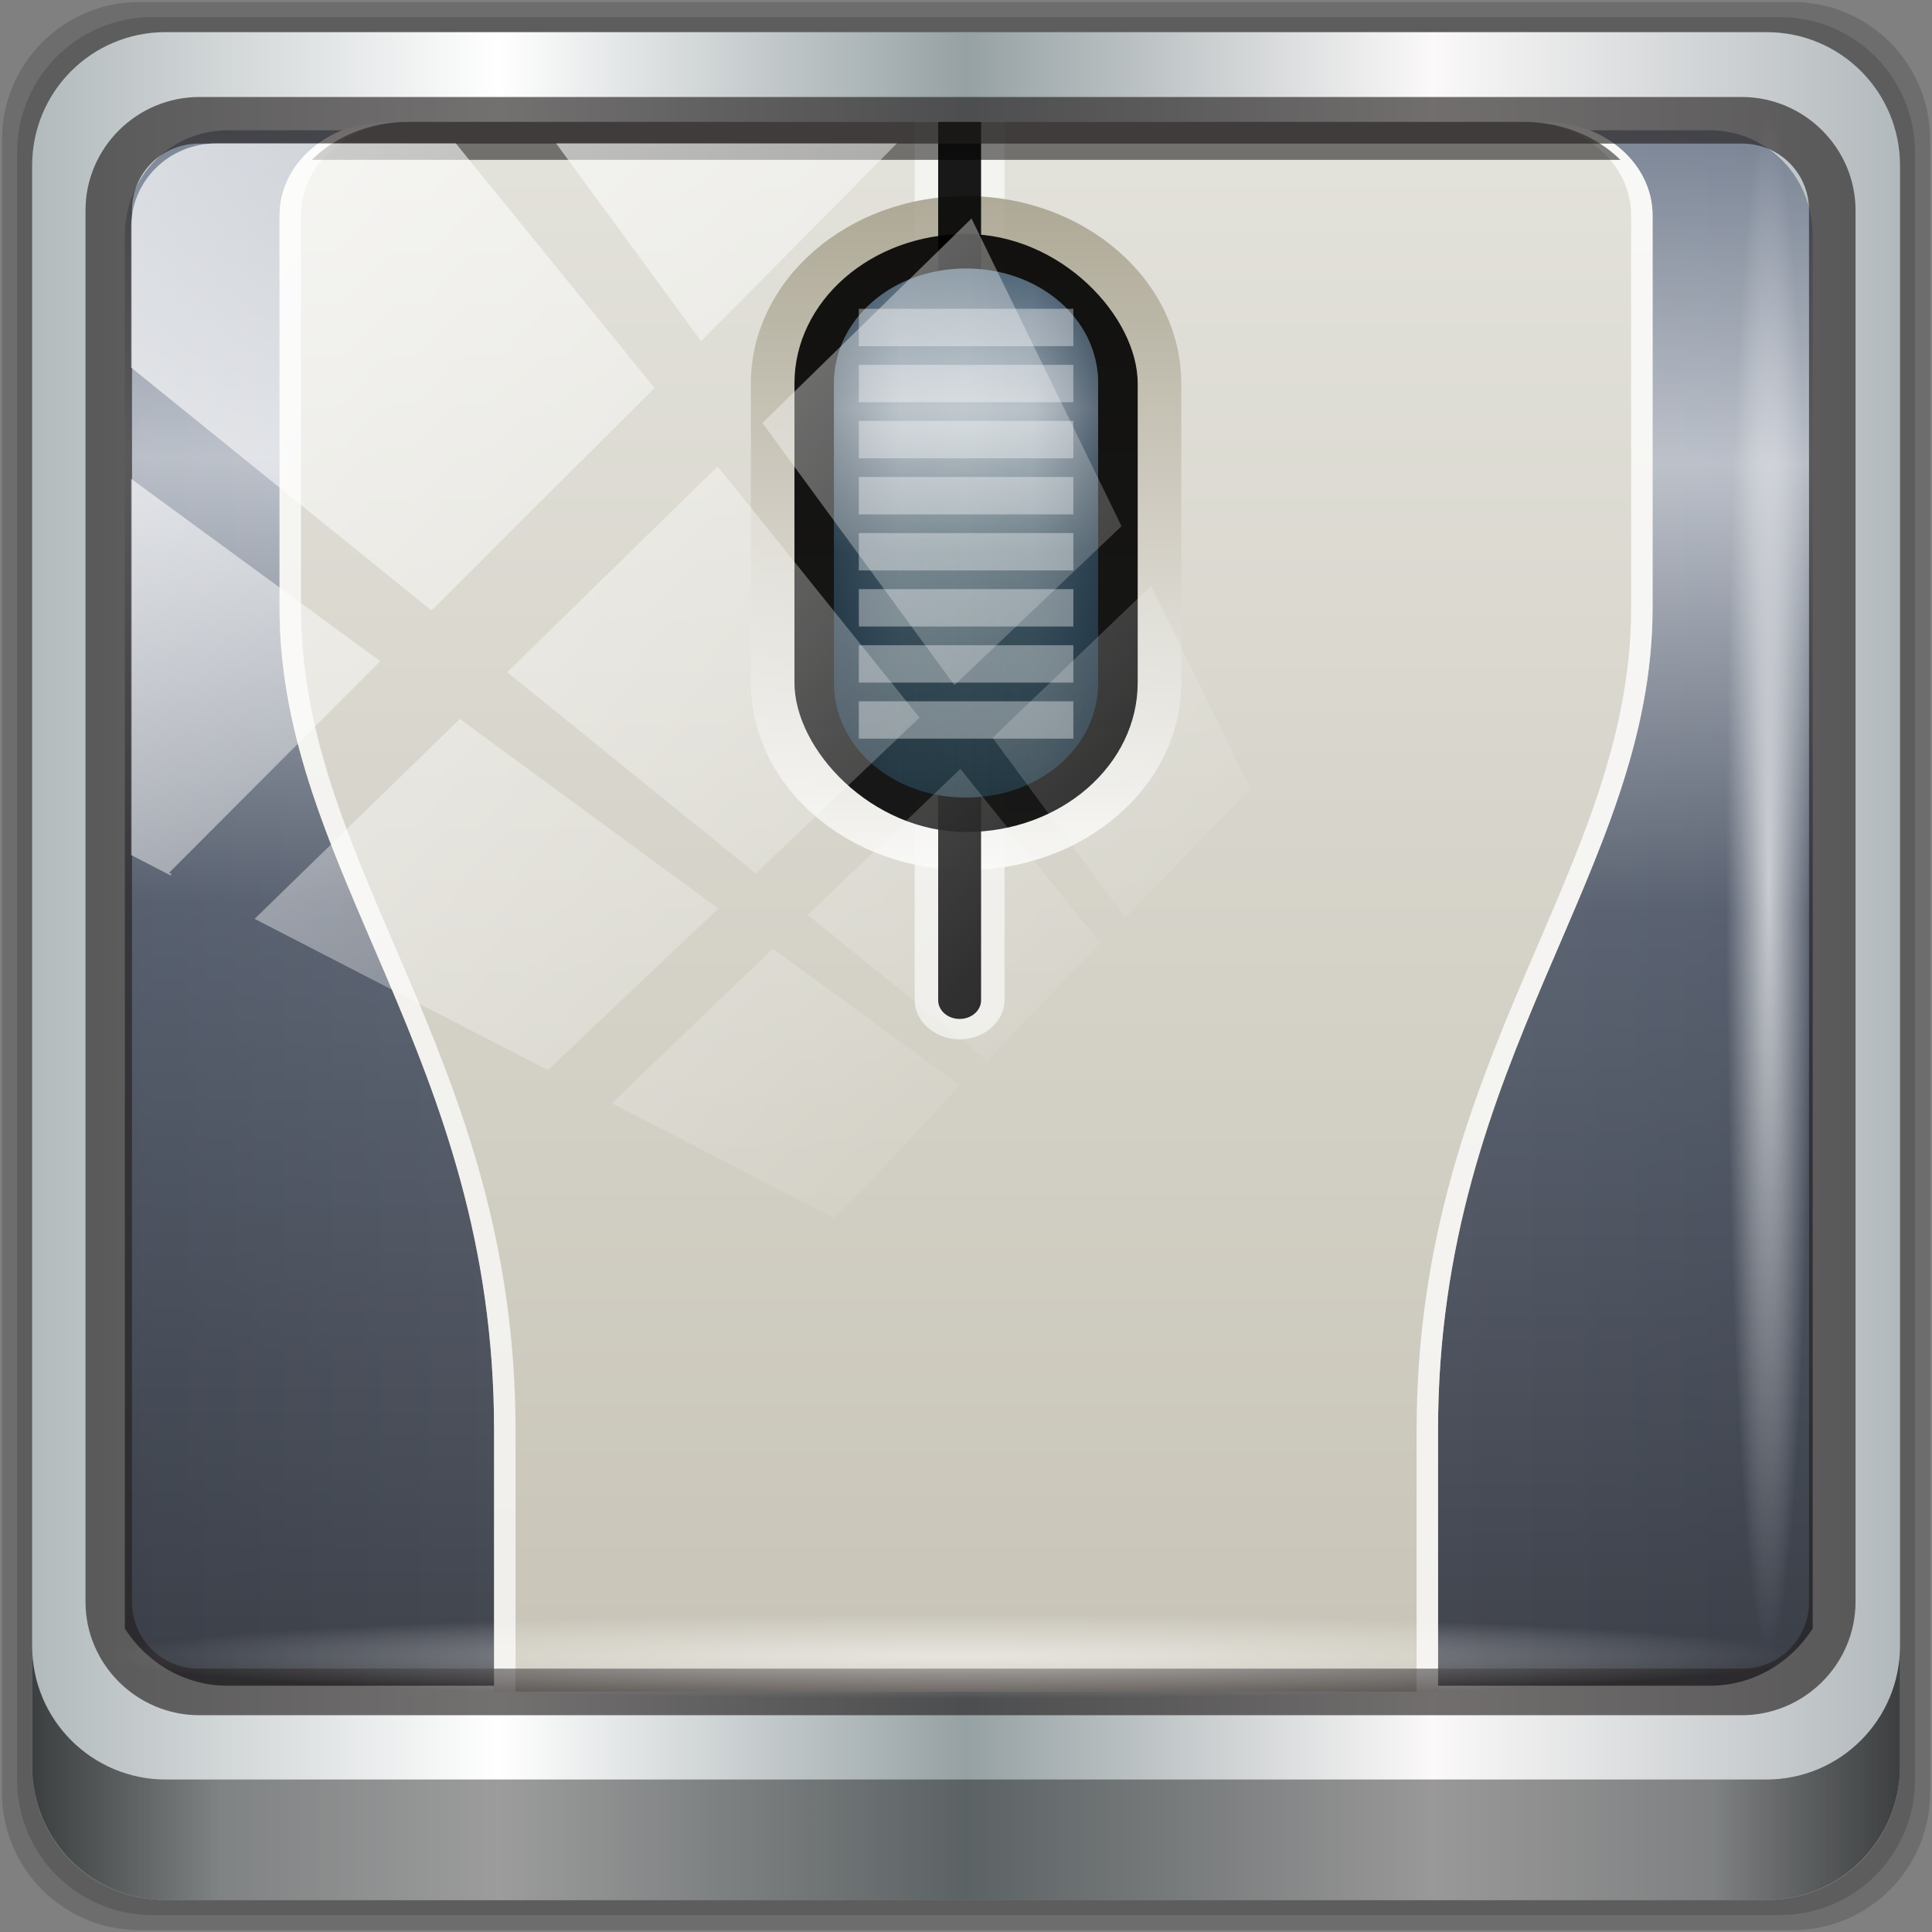 <?xml version="1.0" encoding="UTF-8" standalone="no"?>
<!-- Created with Inkscape (http://www.inkscape.org/) -->

<svg
   xmlns:dc="http://purl.org/dc/elements/1.1/"
   xmlns:cc="http://creativecommons.org/ns#"
   xmlns:rdf="http://www.w3.org/1999/02/22-rdf-syntax-ns#"
   xmlns:svg="http://www.w3.org/2000/svg"
   xmlns="http://www.w3.org/2000/svg"
   xmlns:xlink="http://www.w3.org/1999/xlink"
   xmlns:sodipodi="http://sodipodi.sourceforge.net/DTD/sodipodi-0.dtd"
   xmlns:inkscape="http://www.inkscape.org/namespaces/inkscape"
   width="96"
   height="96"
   viewBox="0 0 96 96"
   version="1.1"
   id="svg1072"
   inkscape:version="0.92.2 5c3e80d, 2017-08-06"
   sodipodi:docname="cs-mouse.svg">
  <rect x="0" y="0" width="96" height="96" fill="#808080" stroke="none"/>
  <defs
     id="defs1066">
    <linearGradient
       y2="47"
       x2="90"
       y1="47"
       x1="6"
       gradientTransform="matrix(1.107,0,0,1.107,-4.994,-3.621)"
       gradientUnits="userSpaceOnUse"
       id="linearGradient4071"
       xlink:href="#linearGradient6139-0"
       inkscape:collect="always" />
    <linearGradient
       id="linearGradient6139-0">
      <stop
         style="stop-color:#b2babc;stop-opacity:1"
         offset="0"
         id="stop6141-2" />
      <stop
         id="stop6151-0"
         offset="0.25"
         style="stop-color:#ffffff;stop-opacity:1;" />
      <stop
         id="stop6147-1"
         offset="0.5"
         style="stop-color:#96a1a4;stop-opacity:1" />
      <stop
         style="stop-color:#fbf9f9;stop-opacity:1;"
         offset="0.75"
         id="stop6149-4" />
      <stop
         style="stop-color:#b2b9bc;stop-opacity:1"
         offset="1"
         id="stop6143-4" />
    </linearGradient>
    <linearGradient
       inkscape:collect="always"
       xlink:href="#linearGradient897"
       id="linearGradient1090"
       x1="57"
       y1="4.084"
       x2="56.669"
       y2="81.603"
       gradientUnits="userSpaceOnUse" />
    <linearGradient
       gradientTransform="matrix(1.047,0,0,1.047,-4.382,-2.308)"
       x1="48"
       y1="14"
       x2="48"
       gradientUnits="userSpaceOnUse"
       y2="42"
       id="linearGradient897">
      <stop
         style="stop-color:#59667b;stop-opacity:1"
         id="stop889"
         offset="0"
         stop-color="#949494" />
      <stop
         style="stop-color:#b9bec8;stop-opacity:1"
         id="stop891"
         offset="0.263"
         stop-color="#aeaeae" />
      <stop
         style="stop-color:#485162;stop-opacity:1"
         id="stop893"
         offset="0.537"
         stop-color="#828282" />
      <stop
         style="stop-color:#272b35;stop-opacity:1"
         id="stop895"
         offset="1"
         stop-color="#4d4d4d" />
    </linearGradient>
    <linearGradient
       inkscape:collect="always"
       xlink:href="#ae"
       id="linearGradient1082"
       gradientUnits="userSpaceOnUse"
       gradientTransform="matrix(1.068,0,0,1.047,-80.888,115.475)"
       x1="48"
       y1="90"
       x2="48"
       y2="5.988" />
    <linearGradient
       id="ae"
       y2="5.988"
       gradientUnits="userSpaceOnUse"
       x2="48"
       y1="90"
       x1="48"
       gradientTransform="matrix(1.047,0,0,1.047,-4.382,-2.308)">
      <stop
         stop-color="#c8c4b7"
         offset="0"
         id="stop28" />
      <stop
         stop-color="#e3e2db"
         offset="1"
         id="stop30" />
    </linearGradient>
    <linearGradient
       inkscape:collect="always"
       xlink:href="#z"
       id="linearGradient4426"
       gradientUnits="userSpaceOnUse"
       gradientTransform="matrix(1.068,0,0,1.047,-80.888,115.475)"
       x1="48"
       y1="8"
       x2="48"
       y2="48" />
    <linearGradient
       id="z"
       y2="48"
       gradientUnits="userSpaceOnUse"
       x2="48"
       y1="8"
       x1="48"
       gradientTransform="matrix(1.047,0,0,1.047,-4.382,-2.308)">
      <stop
         stop-color="#a49e89"
         offset="0"
         id="stop67" />
      <stop
         stop-color="#fff"
         offset="1"
         id="stop69" />
    </linearGradient>
    <linearGradient
       inkscape:collect="always"
       xlink:href="#linearGradient894"
       id="linearGradient4428"
       gradientUnits="userSpaceOnUse"
       gradientTransform="matrix(1.068,0,0,1.047,-80.888,115.475)"
       x1="48"
       y1="14"
       x2="48"
       y2="42" />
    <linearGradient
       id="linearGradient894"
       y2="42"
       gradientUnits="userSpaceOnUse"
       x2="48"
       y1="14"
       x1="48"
       gradientTransform="matrix(1.047,0,0,1.047,-4.382,-2.308)">
      <stop
         stop-color="#949494"
         offset="0"
         id="stop886"
         style="stop-color:#566c7e;stop-opacity:1" />
      <stop
         stop-color="#aeaeae"
         offset="0.263"
         id="stop888"
         style="stop-color:#a8b4bd;stop-opacity:1" />
      <stop
         stop-color="#828282"
         offset="0.537"
         id="stop890"
         style="stop-color:#435b67;stop-opacity:1" />
      <stop
         stop-color="#4d4d4d"
         offset="1"
         id="stop892"
         style="stop-color:#243943;stop-opacity:1" />
    </linearGradient>
    <linearGradient
       inkscape:collect="always"
       xlink:href="#ab"
       id="linearGradient4430"
       gradientUnits="userSpaceOnUse"
       gradientTransform="matrix(1.068,0,0,1.047,-80.888,115.475)"
       spreadMethod="reflect"
       x1="41.844"
       y1="28"
       x2="48"
       y2="28" />
    <linearGradient
       id="ab"
       y2="28"
       spreadMethod="reflect"
       gradientUnits="userSpaceOnUse"
       x2="48"
       y1="28"
       x1="41.844"
       gradientTransform="matrix(1.047,0,0,1.047,-4.382,-2.308)">
      <stop
         offset="0"
         id="stop51"
         style="stop-color:#122335;stop-opacity:1;" />
      <stop
         stop-opacity=".163"
         offset="0.5"
         id="stop53"
         style="stop-color:#1c2d42;stop-opacity:0.163;" />
      <stop
         stop-opacity="0"
         offset="1"
         id="stop55"
         style="stop-color:#18232f;stop-opacity:0;" />
    </linearGradient>
    <linearGradient
       inkscape:collect="always"
       xlink:href="#b"
       id="linearGradient4468"
       gradientUnits="userSpaceOnUse"
       gradientTransform="matrix(1.068,0,0,1.047,-80.888,115.475)"
       x1="40"
       y1="8"
       x2="40"
       y2="64" />
    <linearGradient
       id="b"
       stop-color="#fff">
      <stop
         offset="0"
         id="stop12" />
      <stop
         stop-opacity="0"
         offset="1"
         id="stop14"
         style="stop-color:#ffffff;stop-opacity:0.172;" />
    </linearGradient>
    <linearGradient
       gradientUnits="userSpaceOnUse"
       y2="88.172"
       x2="94.5"
       y1="88.172"
       x1="1.5"
       id="linearGradient4129"
       xlink:href="#linearGradient3832-0-6-1-1"
       inkscape:collect="always"
       gradientTransform="translate(0.149,0.415)" />
    <linearGradient
       id="linearGradient3832-0-6-1-1">
      <stop
         id="stop3834-6-3-7-1"
         offset="0"
         style="stop-color:#000000;stop-opacity:1;" />
      <stop
         style="stop-color:#000000;stop-opacity:0.588;"
         offset="0.1"
         id="stop3872-2-4" />
      <stop
         id="stop3844-6-2-7-6"
         offset="0.9"
         style="stop-color:#000000;stop-opacity:0.588;" />
      <stop
         id="stop3836-5-0-2-9"
         offset="1"
         style="stop-color:#000000;stop-opacity:1;" />
    </linearGradient>
    <radialGradient
       r="43.199"
       fy="44.893"
       fx="13.948"
       cy="44.893"
       cx="13.948"
       gradientTransform="matrix(0.975,0,0,0.049,34.048,80.582)"
       gradientUnits="userSpaceOnUse"
       id="radialGradient7462"
       xlink:href="#linearGradient3737"
       inkscape:collect="always" />
    <linearGradient
       id="linearGradient3737">
      <stop
         id="stop3739"
         style="stop-color:#ffffff;stop-opacity:1"
         offset="0" />
      <stop
         id="stop3741"
         style="stop-color:#ffffff;stop-opacity:0"
         offset="1" />
    </linearGradient>
    <radialGradient
       r="43.199"
       fy="44.893"
       fx="13.948"
       cy="44.893"
       cx="13.948"
       gradientTransform="matrix(0.888,0,0,0.049,31.96,-90.317)"
       gradientUnits="userSpaceOnUse"
       id="radialGradient7464"
       xlink:href="#linearGradient3737"
       inkscape:collect="always" />
    <linearGradient
       y2="14.514"
       x2="50.528"
       y1="-28.642"
       x1="2.771"
       gradientUnits="userSpaceOnUse"
       id="linearGradient4767"
       xlink:href="#linearGradient3737"
       inkscape:collect="always" />
    <clipPath
       clipPathUnits="userSpaceOnUse"
       id="clipPath4156-4-1">
      <path
         style="opacity:0.6;fill:#ffffff;fill-opacity:1;stroke:none"
         d="m 27.046,-55.695 -14.214,13.321 h 0.061 l 15.653,21.771 10.231,-10.546 C 38.562,-32.302 27.468,-54.819 27.046,-55.695 Z M 9.647,-39.383 -5.241,-25.321 15.988,-7.806 26.372,-18.383 Z m 31.491,12.951 -9.741,9.714 8.945,12.458 7.781,-7.555 z m -49.84,4.379 -13.754,12.982 26.283,13.846 0.061,-0.062 -0.123,-0.062 L 13.599,-5.401 -8.702,-22.053 Z m 38.015,7.401 -9.803,9.775 11.579,9.559 7.628,-7.401 -8.669,-11.009 z m 20.187,5.674 -7.383,7.216 6.188,8.542 5.82,-6.137 z m -32.195,6.322 -9.557,9.498 13.662,7.185 7.934,-7.678 z m 23.312,2.374 -7.107,6.938 8.363,6.907 5.361,-5.674 -0.061,-0.092 -0.092,0.123 -6.464,-8.203 z m -8.73,8.542 -7.505,7.339 10.354,5.458 c 1.397,-1.321 5.675,-6.123 5.851,-6.322 z"
         id="path4158-0-8"
         inkscape:connector-curvature="0" />
    </clipPath>
  </defs>
  <sodipodi:namedview
     id="base"
     pagecolor="#ffffff"
     bordercolor="#666666"
     borderopacity="1.0"
     inkscape:pageopacity="0.0"
     inkscape:pageshadow="2"
     inkscape:zoom="2.6431041"
     inkscape:cx="-28.702724"
     inkscape:cy="48"
     inkscape:document-units="px"
     inkscape:current-layer="g920"
     showgrid="false"
     inkscape:showpageshadow="false"
     units="px"
     inkscape:lockguides="true"
     inkscape:window-width="1280"
     inkscape:window-height="972"
     inkscape:window-x="0"
     inkscape:window-y="23"
     inkscape:window-maximized="1">
    <sodipodi:guide
       position="0,0"
       orientation="0,96"
       id="guide1621"
       inkscape:locked="true" />
    <sodipodi:guide
       position="96,0"
       orientation="-96,0"
       id="guide1623"
       inkscape:locked="true" />
    <sodipodi:guide
       position="96,96"
       orientation="0,-96"
       id="guide1625"
       inkscape:locked="true" />
    <sodipodi:guide
       position="0,96"
       orientation="96,0"
       id="guide1627"
       inkscape:locked="true" />
  </sodipodi:namedview>
  <g
     inkscape:label="Livello 1"
     inkscape:groupmode="layer"
     id="layer1"
     transform="translate(0,-1026.52)">
    <g
       transform="matrix(0.998,0,0,0.998,-0.049,1026.206)"
       style="display:inline"
       id="g920">
      <path
         inkscape:connector-curvature="0"
         id="path3288"
         d="M 89.292,0.415 H 7.006 c -3.799,0 -6.857,3.058 -6.857,6.857 V 89.558 c 0,3.799 3.058,6.857 6.857,6.857 H 89.292 c 3.799,0 6.857,-3.058 6.857,-6.857 V 7.272 c 0,-3.799 -3.058,-6.857 -6.857,-6.857 z"
         style="display:inline;opacity:0.15;fill:#000000;fill-opacity:1;fill-rule:nonzero;stroke:none" />
      <path
         style="display:inline;opacity:0.15;fill:#000000;fill-opacity:1;fill-rule:nonzero;stroke:none"
         d="M 88.649,1.165 H 7.649 c -3.739,0 -6.75,3.01 -6.75,6.75 V 88.915 c 0,3.74 3.011,6.75 6.75,6.75 H 88.649 c 3.74,0 6.75,-3.01 6.75,-6.75 V 7.915 c 0,-3.739 -3.01,-6.75 -6.75,-6.75 z"
         id="path4085"
         inkscape:connector-curvature="0" />
      <path
         inkscape:connector-curvature="0"
         id="rect4251-1"
         d="M 88.006,1.915 H 8.292 c -3.68,0 -6.643,2.963 -6.643,6.643 V 88.272 c 0,3.68 2.963,6.643 6.643,6.643 H 88.006 c 3.68,0 6.643,-2.963 6.643,-6.643 V 8.558 c 0,-3.68 -2.963,-6.643 -6.643,-6.643 z"
         style="display:inline;fill:url(#linearGradient4071);fill-opacity:1;fill-rule:nonzero;stroke:none" />
      <path
         sodipodi:nodetypes="sscccsccscccsss"
         inkscape:connector-curvature="0"
         id="path3400-6"
         d="m 11.39,6.802 c -2.856,0 -5.124,2.315 -5.124,5.23 v 21.674 7.323 40.373 c 1.097,1.704 2.969,2.844 5.124,2.844 h 4.099 65.589 4.099 c 2.155,0 4.027,-1.14 5.124,-2.844 V 41.029 33.706 12.033 c 0,-2.916 -2.268,-5.23 -5.124,-5.23 z"
         style="display:inline;opacity:0.874;fill:url(#linearGradient1090);fill-opacity:1;fill-rule:nonzero;stroke:none;stroke-width:1.035" />
      <g
         style="display:inline"
         id="g980"
         transform="matrix(1,0,0,0.889,77.766,-101.856)">
        <path
           sodipodi:nodetypes="ssssccsssss"
           d="m -58.457,121.755 c -2.95,0 -5.341,2.343 -5.341,5.233 v 21.979 c 0,14.765 10.681,25.119 10.681,46.052 v 14.653 h 46.998 v -14.653 c 0,-20.933 10.681,-31.287 10.681,-46.052 v -21.979 c 0,-2.89 -2.392,-5.233 -5.341,-5.233 z"
           id="path88"
           style="fill:url(#linearGradient1082);stroke-width:1.01"
           inkscape:connector-curvature="0" />
        <path
           d="m -32.174,121.755 v 49.159 c 8.4e-5,0.012 0,0.039 0,0.033 0,1.19 1.022,2.191 2.236,2.191 1.214,0 2.236,-1.002 2.236,-2.191 0,0.006 -8.4e-5,-0.021 0,-0.033 8.4e-5,-0.012 9.22e-4,-0.004 0,-0.033 v -49.127 h -4.473 z"
           id="path90"
           inkscape:connector-curvature="0"
           style="opacity:0.6;fill:#ffffff;stroke-width:1.01" />
        <path
           d="m -29.617,125.909 c -5.907,0 -10.715,4.711 -10.715,10.499 v 16.746 c 0,5.788 4.808,10.499 10.715,10.499 5.907,0 10.715,-4.711 10.715,-10.499 v -16.746 c 0,-5.788 -4.808,-10.499 -10.715,-10.499 z"
           id="path92"
           style="opacity:0.9;fill:url(#linearGradient4426);stroke-width:1.01"
           inkscape:connector-curvature="0" />
        <path
           d="m -31.006,121.755 v 49.159 c -3.65e-4,0.011 0,0.021 0,0.033 0,0.578 0.478,1.047 1.068,1.047 0.59,0 1.068,-0.469 1.068,-1.047 0,-0.011 3.66e-4,-0.021 0,-0.033 v -49.159 z"
           id="path94"
           inkscape:connector-curvature="0"
           style="opacity:0.9;stroke-width:1.01" />
        <rect
           rx="8.545"
           ry="8.373"
           height="33.492"
           width="17.09"
           y="128.034"
           x="-38.162"
           id="rect96"
           style="opacity:0.9;stroke-width:1.01" />
        <path
           d="m -29.617,129.964 c -3.674,0 -6.576,2.844 -6.576,6.443 v 16.746 c 0,3.6 2.902,6.443 6.576,6.443 3.674,0 6.576,-2.844 6.576,-6.443 v -16.746 c 0,-3.599 -2.902,-6.443 -6.575,-6.443 z"
           id="path98"
           style="opacity:0.99;fill:url(#linearGradient4428);fill-opacity:1;stroke-width:1.01"
           inkscape:connector-curvature="0" />
        <path
           d="m -29.617,129.964 c -3.674,0 -6.576,2.844 -6.576,6.443 v 16.746 c 0,3.6 2.902,6.443 6.576,6.443 3.674,0 6.576,-2.844 6.576,-6.443 v -16.746 c 0,-3.599 -2.902,-6.443 -6.575,-6.443 z"
           id="path100"
           style="opacity:0.5;fill:url(#linearGradient4430);stroke-width:1.01"
           inkscape:connector-curvature="0" />
        <path
           inkscape:connector-curvature="0"
           id="rect102"
           style="opacity:0.369;fill:#ffffff;fill-opacity:1;stroke-width:1.01"
           d="m -34.958,132.221 v 1.047 1.047 h 10.682 v -1.047 -1.047 z m 0,3.141 v 1.047 1.047 h 10.682 v -1.047 -1.047 z m 0,3.139 v 1.047 1.047 h 10.682 v -1.047 -1.047 z m 0,3.141 v 1.047 1.047 h 10.682 v -1.047 -1.047 z m 0,3.141 v 1.047 1.045 h 10.682 v -1.045 -1.047 z m 0,3.139 v 1.047 1.047 h 10.682 v -1.047 -1.047 z m 0,3.141 v 1.047 1.047 h 10.682 v -1.047 -1.047 z m 0,3.141 v 1.045 1.047 h 10.682 v -1.047 -1.045 z" />
        <path
           d="m -58.457,121.755 c -2.95,0 -5.341,2.343 -5.341,5.233 v 21.979 c 0,14.765 10.681,25.119 10.681,46.052 v 14.653 h 1.068 v -14.653 c 0,-20.933 -10.681,-31.287 -10.681,-46.052 v -21.979 c 0,-2.89 2.391,-5.233 5.341,-5.233 z"
           id="path138"
           inkscape:connector-curvature="0"
           style="opacity:0.721;fill:#ffffff;stroke-width:1.01" />
        <path
           d="m -0.777,121.755 c 2.95,0 5.341,2.343 5.341,5.233 v 21.979 c 0,14.765 -10.681,25.119 -10.681,46.052 v 14.653 h -1.068 v -14.653 c 0,-20.933 10.681,-31.287 10.681,-46.052 v -21.979 c 0,-2.89 -2.392,-5.233 -5.341,-5.233 z"
           id="path140"
           inkscape:connector-curvature="0"
           style="opacity:0.76;fill:#ffffff;stroke-width:1.01" />
        <path
           d="m -57.389,121.755 c -1.92,0 -3.634,0.823 -4.807,2.126 H 2.961 c -1.173,-1.303 -2.886,-2.126 -4.807,-2.126 z m -0.668,87.885 c 0.216,0.021 0.445,0.032 0.668,0.032 h 55.543 c 0.222,0 0.452,-0.011 0.668,-0.033 H -58.056 Z"
           id="path142"
           style="opacity:0.5;fill:url(#linearGradient4468);stroke-width:1.01"
           inkscape:connector-curvature="0" />
      </g>
      <path
         style="color:#000000;font-style:normal;font-variant:normal;font-weight:normal;font-stretch:normal;font-size:medium;line-height:normal;font-family:Sans;-inkscape-font-specification:Sans;text-indent:0;text-align:start;text-decoration:none;text-decoration-line:none;letter-spacing:normal;word-spacing:normal;text-transform:none;writing-mode:lr-tb;direction:ltr;baseline-shift:baseline;text-anchor:start;display:inline;overflow:visible;visibility:visible;fill:#241f1f;fill-opacity:0.633;stroke:none;stroke-width:2.376;marker:none;enable-background:accumulate"
         d="m 9.974,5.144 c -3.117,0 -5.668,2.54 -5.668,5.646 v 69.278 c 0,3.106 2.551,5.646 5.668,5.646 H 86.766 c 3.117,0 5.668,-2.54 5.668,-5.646 V 10.79 c 0,-3.106 -2.551,-5.646 -5.668,-5.646 z m 0,2.319 H 86.766 c 1.888,0 3.352,1.48 3.352,3.327 v 69.278 c 0,1.846 -1.464,3.327 -3.352,3.327 H 9.974 c -1.888,0 -3.352,-1.48 -3.352,-3.327 V 10.79 c 0,-1.846 1.464,-3.327 3.352,-3.327 z"
         id="path4989"
         inkscape:connector-curvature="0" />
      <path
         id="path4118"
         d="m 1.649,82.259 v 6 c 0,3.68 2.976,6.656 6.656,6.656 H 87.993 c 3.68,0 6.656,-2.976 6.656,-6.656 v -6 c 0,3.68 -2.976,6.656 -6.656,6.656 H 8.305 c -3.68,0 -6.656,-2.976 -6.656,-6.656 z"
         style="display:inline;opacity:0.658;fill:url(#linearGradient4129);fill-opacity:1;fill-rule:nonzero;stroke:none"
         inkscape:connector-curvature="0" />
      <rect
         ry="4.25"
         rx="0"
         y="80.665"
         x="5.524"
         height="4.25"
         width="84.25"
         id="rect4131"
         style="opacity:0.55;fill:url(#radialGradient7462);fill-opacity:1;stroke:none" />
      <rect
         transform="rotate(90)"
         style="opacity:0.669;fill:url(#radialGradient7464);fill-opacity:1;stroke:none"
         id="rect4141"
         width="76.75"
         height="4.25"
         x="5.975"
         y="-90.234"
         rx="0"
         ry="4.25" />
      <rect
         clip-path="url(#clipPath4156-4-1)"
         ry="3.957"
         rx="3.957"
         y="-30"
         x="2"
         height="69.024"
         width="75.966"
         id="rect4146"
         style="opacity:0.696;fill:url(#linearGradient4767);fill-opacity:1;stroke:none"
         transform="matrix(1.069,0,0,1.048,4.444,38.894)" />
    </g>
  </g>
</svg>
